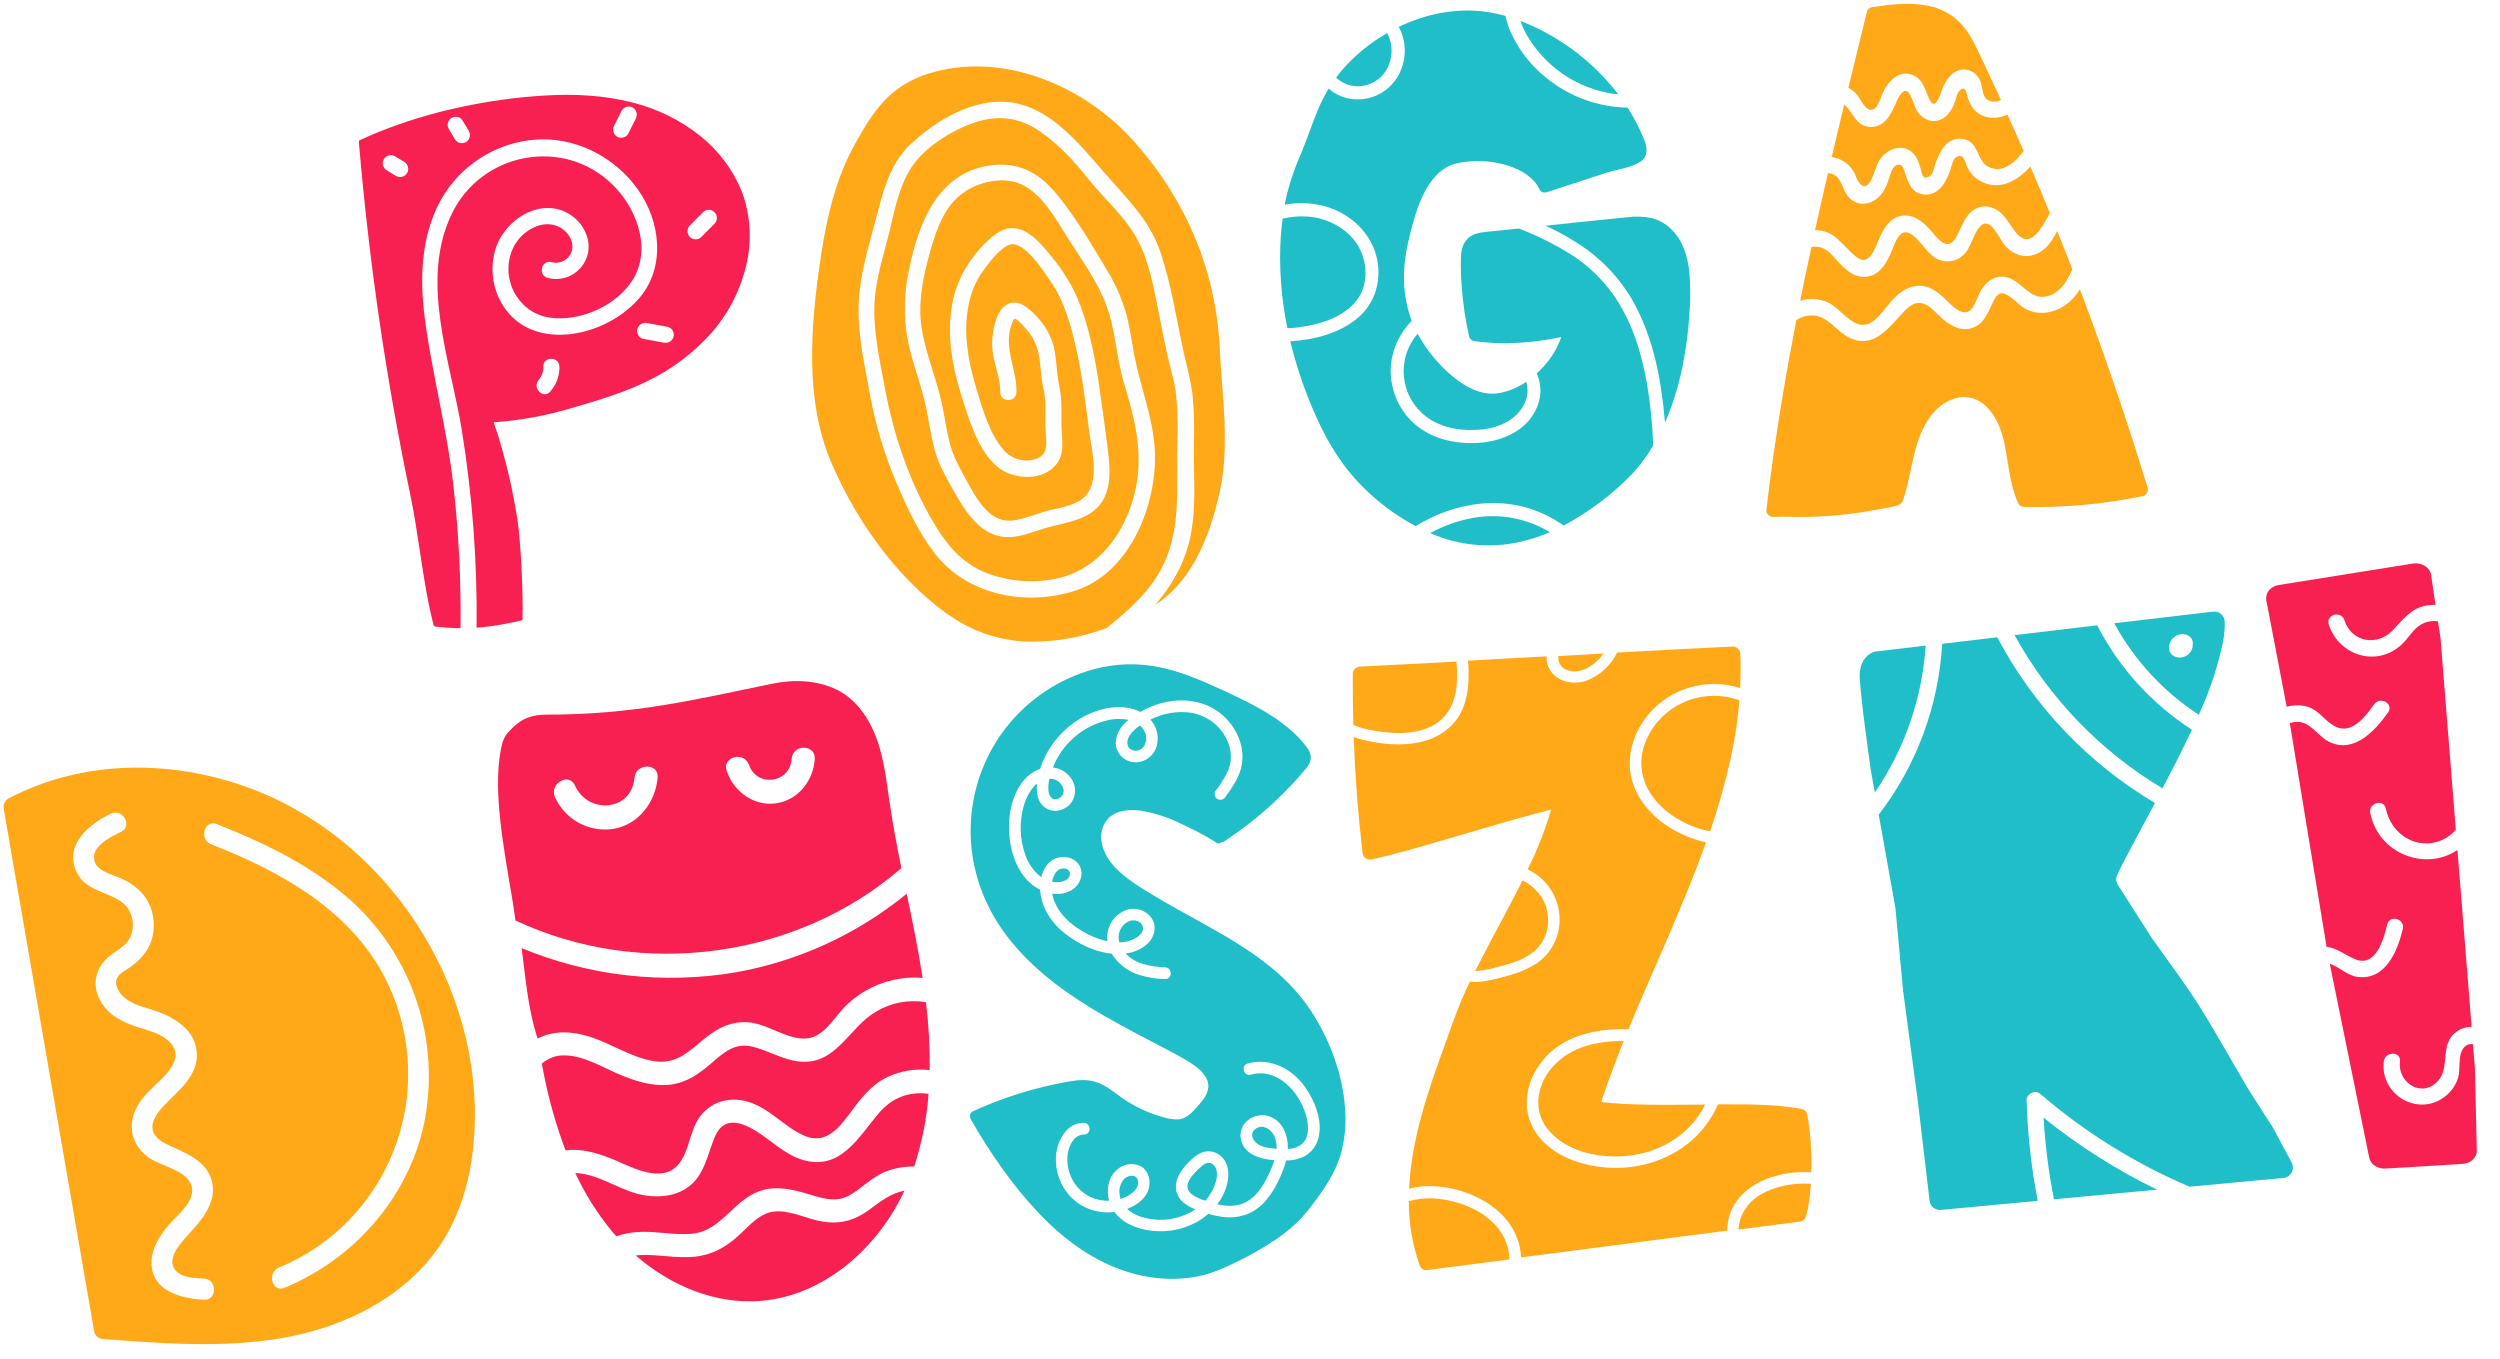 <svg width="92" height="50" viewBox="0 0 92 50" fill="none" xmlns="http://www.w3.org/2000/svg">
<g clip-path="url(#clip0_1492_356)">
<path d="M41.852 43.67C41.916 43.527 41.891 43.311 41.715 43.272C41.633 43.261 41.55 43.274 41.476 43.311C41.402 43.347 41.34 43.405 41.299 43.476C41.209 43.626 41.174 43.802 41.202 43.975C41.209 44.025 41.221 44.075 41.238 44.123C41.287 44.108 41.334 44.09 41.381 44.069C41.563 43.989 41.768 43.859 41.852 43.67Z" fill="#20BEC8"/>
<path d="M42.053 34.094C41.994 33.893 41.747 33.829 41.569 33.892C41.469 33.932 41.38 33.997 41.312 34.081C41.243 34.164 41.196 34.264 41.175 34.37C41.157 34.474 41.163 34.58 41.193 34.68C41.379 34.679 41.563 34.636 41.731 34.555C41.894 34.478 42.117 34.304 42.053 34.094Z" fill="#20BEC8"/>
<path d="M39.373 32.145C39.373 31.98 39.166 31.931 39.033 31.974C38.85 32.033 38.75 32.258 38.716 32.447C38.77 32.458 38.825 32.465 38.881 32.466C39.07 32.472 39.378 32.394 39.373 32.145Z" fill="#20BEC8"/>
<path d="M41.604 27.57C41.677 27.617 41.765 27.636 41.851 27.623C41.937 27.61 42.016 27.565 42.072 27.498C42.134 27.416 42.171 27.318 42.18 27.215C42.188 27.112 42.168 27.009 42.12 26.917C42.078 26.835 42.022 26.761 41.954 26.7C41.811 26.788 41.687 26.902 41.587 27.037C41.473 27.202 41.43 27.459 41.604 27.57Z" fill="#20BEC8"/>
<path d="M49.495 40.749C49.399 39.502 48.938 38.272 48.262 37.229C46.926 35.169 44.583 34.226 42.561 33.017C42.03 32.701 41.474 32.373 41.041 31.926C40.654 31.525 40.36 30.893 40.626 30.345C40.869 29.84 41.471 29.765 41.969 29.831C42.447 29.909 42.912 30.053 43.351 30.26L44.072 30.609C44.307 30.733 44.535 30.865 44.759 31.007C44.789 31.028 44.826 31.039 44.864 31.036C44.901 31.034 44.936 31.018 44.963 30.992C44.996 30.989 45.028 30.978 45.056 30.959C45.692 30.542 46.293 30.072 46.852 29.555C47.131 29.297 47.399 29.028 47.656 28.747C47.786 28.605 47.911 28.459 48.038 28.31C48.15 28.174 48.255 28.017 48.236 27.832C48.216 27.647 48.086 27.484 47.966 27.343C47.854 27.209 47.735 27.083 47.608 26.963C47.349 26.725 47.069 26.511 46.77 26.325C46.164 25.937 45.506 25.635 44.854 25.333C44.147 25.008 43.419 24.706 42.656 24.551C41.864 24.39 41.046 24.414 40.266 24.622C38.979 24.972 37.838 25.731 37.015 26.786C36.138 27.916 35.681 29.319 35.722 30.752C35.76 32.208 36.323 33.579 37.249 34.693C38.196 35.836 39.416 36.686 40.692 37.415C41.391 37.814 42.106 38.186 42.819 38.56C43.153 38.738 43.495 38.908 43.814 39.114C44.055 39.27 44.324 39.478 44.429 39.758C44.549 40.08 44.372 40.363 44.167 40.601C43.962 40.838 43.712 41.164 43.373 41.193C43.175 41.199 42.979 41.17 42.791 41.108C42.618 41.061 42.447 41.004 42.28 40.936C41.936 40.8 41.609 40.624 41.304 40.411C41.019 40.21 40.745 39.976 40.418 39.848C40.038 39.7 39.662 39.739 39.271 39.811C38.473 39.955 37.689 40.164 36.925 40.438C36.552 40.572 36.185 40.722 35.824 40.888C35.796 40.897 35.771 40.913 35.75 40.935C35.729 40.956 35.713 40.981 35.703 41.01C35.693 41.038 35.689 41.068 35.693 41.098C35.696 41.127 35.706 41.156 35.721 41.181C36.433 42.425 37.26 43.627 38.247 44.664C39.16 45.623 40.255 46.427 41.527 46.816C42.164 47.014 42.831 47.093 43.496 47.05C43.82 47.026 44.139 46.969 44.451 46.879C44.757 46.782 45.054 46.661 45.341 46.516C45.911 46.254 46.46 45.946 46.98 45.594C47.247 45.411 47.499 45.207 47.733 44.984C47.956 44.762 48.16 44.523 48.344 44.269C48.75 43.73 49.131 43.159 49.331 42.508C49.494 41.937 49.55 41.34 49.495 40.749V40.749ZM42.876 36.027C42.509 36.023 42.145 35.957 41.798 35.834C41.43 35.69 41.119 35.431 40.909 35.094C40.283 35.036 39.671 34.727 39.186 34.351C38.701 33.975 38.31 33.378 38.276 32.744C37.65 32.432 37.305 31.75 37.186 31.071C37.06 30.335 37.14 29.454 37.586 28.831C37.754 28.585 37.994 28.398 38.273 28.296C38.298 28.218 38.324 28.146 38.35 28.081C38.591 27.486 38.995 26.973 39.514 26.599C40.046 26.214 40.752 25.959 41.413 26.035C41.603 26.056 41.789 26.111 41.961 26.197C42.093 26.124 42.228 26.059 42.366 26.002C43.018 25.734 43.777 25.683 44.434 25.965C44.727 26.093 44.989 26.284 45.2 26.526C45.411 26.767 45.567 27.053 45.656 27.362C45.745 27.676 45.745 28.009 45.656 28.324C45.545 28.697 45.321 29.017 45.094 29.328C45.065 29.377 45.018 29.411 44.964 29.425C44.91 29.439 44.852 29.432 44.803 29.405C44.755 29.376 44.72 29.329 44.705 29.274C44.691 29.219 44.699 29.161 44.727 29.112C44.909 28.882 45.065 28.632 45.19 28.367C45.383 27.911 45.297 27.417 45.034 27.009C44.896 26.8 44.717 26.623 44.507 26.488C44.297 26.354 44.062 26.265 43.816 26.227C43.308 26.158 42.791 26.248 42.335 26.484L42.351 26.501C42.465 26.63 42.544 26.787 42.581 26.955C42.619 27.124 42.612 27.3 42.564 27.465C42.518 27.625 42.424 27.767 42.296 27.871C42.168 27.976 42.011 28.039 41.846 28.051C41.691 28.064 41.536 28.026 41.404 27.944C41.271 27.863 41.167 27.74 41.108 27.596C40.968 27.226 41.159 26.829 41.43 26.578C41.463 26.547 41.498 26.517 41.533 26.492C41.262 26.44 40.984 26.448 40.717 26.515C40.275 26.625 39.866 26.84 39.524 27.14C39.181 27.441 38.914 27.82 38.746 28.245C38.875 28.258 38.999 28.298 39.112 28.362C39.224 28.427 39.322 28.514 39.4 28.618C39.502 28.749 39.559 28.91 39.563 29.077C39.566 29.243 39.517 29.406 39.421 29.542C39.238 29.779 38.899 29.914 38.611 29.799C38.209 29.644 38.123 29.24 38.162 28.833C37.922 29.031 37.761 29.362 37.679 29.64C37.504 30.239 37.523 30.877 37.733 31.464C37.843 31.788 38.047 32.071 38.318 32.277C38.386 31.997 38.554 31.724 38.819 31.601C39.105 31.471 39.479 31.528 39.678 31.784C39.917 32.092 39.779 32.516 39.485 32.727C39.259 32.874 38.985 32.931 38.72 32.883C38.745 33.019 38.787 33.15 38.847 33.274C39.097 33.795 39.572 34.151 40.078 34.401C40.292 34.507 40.518 34.587 40.752 34.638C40.732 34.491 40.744 34.342 40.785 34.2C40.833 34.037 40.917 33.888 41.033 33.764C41.148 33.64 41.29 33.545 41.448 33.486C41.612 33.429 41.789 33.426 41.955 33.478C42.12 33.529 42.265 33.633 42.368 33.773C42.583 34.072 42.496 34.459 42.251 34.708C42.024 34.922 41.734 35.054 41.425 35.085C41.783 35.487 42.367 35.574 42.879 35.599C43.149 35.612 43.149 36.04 42.876 36.027V36.027ZM48.52 41.874C48.487 42.012 48.427 42.141 48.344 42.254C48.26 42.368 48.155 42.464 48.035 42.536C47.818 42.65 47.577 42.709 47.332 42.707C47.259 42.966 47.162 43.218 47.043 43.459C46.924 43.714 46.774 43.952 46.595 44.167C46.411 44.388 46.178 44.561 45.914 44.674C45.609 44.792 45.277 44.828 44.954 44.776C44.788 44.752 44.624 44.717 44.464 44.67C44.389 44.736 44.312 44.797 44.231 44.855C43.69 45.214 43.04 45.369 42.397 45.292C41.877 45.236 41.33 45.035 41.011 44.601L40.926 44.61C40.639 44.635 40.351 44.594 40.083 44.491C39.814 44.389 39.572 44.226 39.374 44.016C39.188 43.812 39.047 43.57 38.959 43.308C38.871 43.045 38.838 42.767 38.864 42.491C38.922 41.948 39.268 41.304 39.89 41.322C40.163 41.33 40.164 41.759 39.89 41.75C39.806 41.752 39.724 41.775 39.652 41.817C39.579 41.859 39.518 41.919 39.474 41.991C39.239 42.323 39.236 42.776 39.356 43.153C39.418 43.352 39.52 43.536 39.657 43.692C39.794 43.848 39.962 43.973 40.151 44.059C40.359 44.151 40.585 44.195 40.813 44.188C40.706 43.794 40.783 43.331 41.089 43.06C41.2 42.954 41.338 42.883 41.488 42.853C41.638 42.824 41.792 42.839 41.934 42.895C42.228 43.027 42.343 43.359 42.291 43.666C42.221 44.074 41.865 44.342 41.479 44.487C41.607 44.604 41.757 44.695 41.92 44.753C42.261 44.874 42.625 44.915 42.983 44.872C43.342 44.829 43.686 44.704 43.989 44.506C43.746 44.404 43.5 44.268 43.365 44.03C43.206 43.749 43.265 43.421 43.432 43.158C43.597 42.896 43.813 42.671 44.068 42.495C44.193 42.407 44.343 42.362 44.496 42.368C44.649 42.374 44.795 42.431 44.913 42.529C45.176 42.746 45.236 43.098 45.188 43.42C45.133 43.748 44.998 44.056 44.795 44.317C45.154 44.398 45.531 44.412 45.862 44.232C46.241 44.025 46.484 43.642 46.666 43.261C46.758 43.079 46.835 42.891 46.898 42.697C46.38 42.655 45.792 42.495 45.668 41.933C45.536 41.359 46.141 40.913 46.67 41.07C47.199 41.227 47.406 41.771 47.394 42.28C47.592 42.279 47.783 42.207 47.933 42.078C48.214 41.802 48.153 41.331 48.047 40.991C47.783 40.145 46.992 39.283 46.028 39.549C45.763 39.621 45.651 39.206 45.915 39.136C46.206 39.057 46.511 39.055 46.803 39.13C47.403 39.279 47.884 39.717 48.185 40.249C48.461 40.725 48.657 41.325 48.52 41.874Z" fill="#20BEC8"/>
<path d="M38.683 29.351C38.705 29.374 38.731 29.391 38.761 29.401C38.791 29.412 38.822 29.415 38.853 29.41C38.935 29.404 39.011 29.365 39.065 29.302C39.119 29.24 39.146 29.158 39.141 29.076C39.124 28.972 39.075 28.876 39.001 28.802C38.926 28.728 38.83 28.68 38.727 28.665C38.691 28.66 38.654 28.657 38.618 28.657C38.583 28.799 38.572 28.946 38.583 29.091C38.587 29.187 38.622 29.278 38.683 29.351V29.351Z" fill="#20BEC8"/>
<path d="M44.627 42.841C44.469 42.722 44.293 42.846 44.171 42.958C44.005 43.111 43.812 43.296 43.729 43.511C43.576 43.906 44.049 44.085 44.356 44.188C44.395 44.144 44.432 44.098 44.467 44.05C44.6 43.868 44.699 43.661 44.755 43.442C44.804 43.241 44.811 42.979 44.627 42.841Z" fill="#20BEC8"/>
<path d="M46.168 41.571C46.056 41.673 46.05 41.828 46.146 41.964C46.275 42.152 46.51 42.216 46.723 42.248C46.808 42.26 46.893 42.268 46.978 42.275C46.987 42.135 46.967 41.994 46.918 41.862C46.799 41.541 46.437 41.328 46.168 41.571Z" fill="#20BEC8"/>
<path d="M61.623 26.023C60.836 26.515 60.255 27.479 60.432 28.431C60.592 29.32 61.318 29.967 62.103 30.327C62.367 30.449 62.645 30.538 62.93 30.595C63.244 29.689 63.503 28.765 63.706 27.828C63.851 27.15 63.953 26.463 64.011 25.772C63.62 25.63 63.202 25.578 62.788 25.622C62.375 25.665 61.976 25.802 61.623 26.023Z" fill="#FFA818"/>
<path d="M57.539 24.585C57.808 24.775 58.163 24.725 58.434 24.571C58.592 24.479 58.735 24.363 58.859 24.228C58.914 24.172 58.964 24.113 59.01 24.05L58.499 24.078L57.347 24.142C57.344 24.173 57.344 24.205 57.347 24.237C57.35 24.306 57.369 24.373 57.403 24.433C57.436 24.494 57.483 24.546 57.539 24.585V24.585Z" fill="#FFA818"/>
<path d="M57.131 39.268C56.837 39.596 56.655 40.01 56.611 40.45C56.596 40.666 56.626 40.883 56.697 41.087C56.768 41.291 56.88 41.479 57.026 41.638C57.654 42.337 58.675 42.58 59.578 42.556C60.562 42.529 61.535 42.149 62.216 41.419C62.429 41.189 62.61 40.929 62.752 40.648C61.87 40.655 60.988 40.669 60.107 40.639C59.84 40.63 59.574 40.616 59.307 40.593C59.16 40.582 59.041 40.57 58.922 40.553C59.177 39.794 59.456 39.047 59.754 38.306C58.793 38.306 57.787 38.513 57.131 39.268Z" fill="#FFA818"/>
<path d="M50.426 26.863C51.44 27.066 52.833 27.099 53.386 26.027C53.623 25.57 53.637 25.027 53.609 24.524C53.609 24.465 53.603 24.405 53.598 24.346L52.944 24.382C51.98 24.434 51.016 24.483 50.051 24.529C50.004 24.531 49.957 24.546 49.917 24.571C49.875 24.592 49.84 24.625 49.817 24.666C49.793 24.706 49.781 24.753 49.782 24.8C49.778 25.428 49.785 26.054 49.804 26.678C50.004 26.761 50.213 26.823 50.426 26.863V26.863Z" fill="#FFA818"/>
<path d="M54.287 35.736C54.517 35.724 54.746 35.685 54.967 35.62C55.471 35.497 56.018 35.362 56.431 35.03C56.617 34.876 56.763 34.678 56.856 34.454C56.949 34.23 56.987 33.987 56.965 33.745C56.923 33.129 56.54 32.653 56.029 32.399C55.531 33.397 54.986 34.369 54.477 35.363C54.413 35.488 54.349 35.612 54.287 35.736Z" fill="#FFA818"/>
<path d="M65.325 43.725C64.9 43.859 64.483 44.097 64.233 44.477C64.079 44.705 63.991 44.972 63.978 45.248L66.207 44.958C66.265 44.955 66.32 44.935 66.366 44.9C66.412 44.864 66.445 44.816 66.463 44.76C66.527 44.516 66.573 44.268 66.601 44.017L66.639 43.566C66.195 43.533 65.749 43.587 65.325 43.725Z" fill="#FFA818"/>
<path d="M63.941 44.155C64.292 43.691 64.825 43.409 65.378 43.264C65.795 43.152 66.228 43.11 66.659 43.141C66.659 43.056 66.659 42.97 66.659 42.884C66.668 42.252 66.616 41.621 66.502 41C66.49 40.954 66.467 40.913 66.433 40.88C66.4 40.846 66.359 40.823 66.314 40.811C65.36 40.634 64.371 40.64 63.404 40.64H63.223C62.997 41.157 62.659 41.617 62.235 41.986C61.376 42.727 60.214 43.055 59.095 42.965C58.09 42.883 56.968 42.474 56.44 41.55C55.899 40.608 56.27 39.44 57.036 38.743C57.815 38.032 58.9 37.847 59.929 37.873C60.407 36.713 60.92 35.567 61.414 34.416C61.896 33.29 62.37 32.154 62.783 30.997C62.369 30.907 61.971 30.755 61.602 30.547C60.713 30.049 59.98 29.176 59.974 28.107C59.968 26.974 60.727 25.939 61.728 25.471C62.452 25.134 63.275 25.08 64.036 25.321C64.057 24.902 64.061 24.483 64.041 24.063C64.04 23.991 64.011 23.923 63.961 23.873C63.911 23.822 63.843 23.793 63.772 23.792C62.354 23.861 60.934 23.935 59.51 24.014C59.408 24.234 59.263 24.431 59.085 24.595C58.901 24.777 58.684 24.923 58.446 25.023C57.984 25.213 57.392 25.135 57.079 24.715C56.961 24.553 56.903 24.354 56.914 24.153L54.022 24.312C54.027 24.373 54.032 24.435 54.035 24.495C54.069 25.103 54.028 25.748 53.725 26.288C53.414 26.843 52.844 27.19 52.236 27.316C51.555 27.461 50.818 27.386 50.149 27.224C50.036 27.197 49.925 27.164 49.815 27.125C49.867 28.543 49.975 29.957 50.14 31.367C50.142 31.408 50.152 31.448 50.171 31.485C50.19 31.521 50.217 31.553 50.249 31.577C50.282 31.602 50.32 31.619 50.36 31.627C50.4 31.635 50.441 31.634 50.48 31.624C51.378 31.427 52.262 31.166 53.144 30.908C54.138 30.619 55.129 30.32 56.127 30.045C56.443 29.957 56.76 29.874 57.078 29.795C56.86 30.552 56.572 31.287 56.218 31.991C56.397 32.078 56.564 32.188 56.714 32.32C56.946 32.527 57.127 32.785 57.244 33.075C57.361 33.364 57.41 33.676 57.388 33.987C57.367 34.305 57.267 34.611 57.099 34.88C56.931 35.15 56.699 35.373 56.424 35.529C56.146 35.686 55.85 35.808 55.542 35.891C55.202 35.997 54.854 36.075 54.501 36.125C54.365 36.142 54.227 36.142 54.09 36.125C53.988 36.342 53.889 36.559 53.794 36.779C53.565 37.322 53.374 37.881 53.174 38.434C52.723 39.676 52.282 40.932 52.035 42.235C51.939 42.734 51.879 43.239 51.854 43.746C52.035 43.698 52.22 43.667 52.407 43.654C53.12 43.621 53.828 43.78 54.461 44.113C55.048 44.414 55.55 44.884 55.805 45.501C55.907 45.746 55.964 46.007 55.975 46.272L57.841 46.03L63.182 45.336L63.565 45.286C63.561 44.878 63.694 44.48 63.941 44.155V44.155Z" fill="#FFA818"/>
<path d="M55.259 45.383C54.974 44.923 54.505 44.598 54.014 44.393C53.364 44.12 52.539 43.994 51.845 44.206C51.841 45.002 51.974 45.793 52.236 46.544C52.273 46.645 52.375 46.758 52.491 46.742L55.546 46.346C55.539 46.005 55.44 45.672 55.259 45.383V45.383Z" fill="#FFA818"/>
<path d="M91.076 39.307L91.006 38.428C90.939 38.415 90.869 38.423 90.806 38.449C90.743 38.476 90.69 38.52 90.652 38.577C90.439 38.853 90.559 39.355 90.452 39.683C90.365 39.941 90.207 40.168 89.995 40.337C89.017 41.126 87.581 40.31 87.723 39.062C87.766 38.683 88.362 38.68 88.319 39.062C88.226 39.873 89.16 40.433 89.735 39.759C90.174 39.245 89.769 38.404 90.401 37.965C90.563 37.849 90.756 37.786 90.955 37.787L90.626 33.67L90.434 31.281C89.243 32.079 87.527 31.415 87.225 29.922C87.15 29.544 87.724 29.384 87.8 29.763C87.991 30.712 88.962 31.319 89.875 30.908C90.067 30.823 90.237 30.695 90.374 30.535L90.309 29.722L89.812 23.499L89.718 22.866C89.589 22.846 89.458 22.853 89.332 22.885C89.205 22.918 89.087 22.976 88.983 23.056C88.753 23.241 88.603 23.509 88.388 23.711C87.481 24.568 86.073 24.139 85.699 22.981C85.58 22.613 86.155 22.456 86.273 22.822C86.537 23.642 87.481 23.791 88.054 23.196C88.445 22.788 88.73 22.364 89.33 22.278C89.429 22.264 89.528 22.257 89.627 22.258L89.467 21.18C89.444 20.892 89.127 20.686 88.796 20.739L83.854 21.529C83.553 21.577 83.351 21.82 83.403 22.104L84.15 26.008C84.365 25.947 84.591 25.938 84.811 25.981C85.338 26.081 85.525 26.546 85.975 26.752C86.57 27.023 87.072 26.335 87.37 25.917C87.591 25.605 88.108 25.905 87.88 26.219C87.404 26.89 86.619 27.754 85.705 27.294C85.233 27.056 85.005 26.477 84.4 26.576C84.353 26.585 84.306 26.596 84.261 26.61L84.287 26.745L85.617 34.841C85.998 34.887 86.268 35.126 86.648 35.291C87.423 35.63 87.719 34.574 87.85 34.025C87.94 33.649 88.513 33.809 88.424 34.185C88.231 34.995 87.79 36.078 86.767 35.951C86.378 35.902 86.086 35.578 85.735 35.466L87.186 42.596C87.232 42.844 87.493 43.02 87.782 43.003L90.619 42.832C90.932 42.813 91.167 42.584 91.146 42.318L91.076 39.307Z" fill="#F72050"/>
<path d="M9.42 29.091C6.509 27.945 3.145 27.904 0.339 29.37C0.262 29.406 0.2 29.468 0.164 29.546C0.129 29.624 0.122 29.712 0.146 29.794C0.146 29.81 0.148 29.825 0.15 29.841C1.256 36.217 2.36 42.595 3.462 48.975C3.472 49.062 3.516 49.142 3.583 49.198C3.65 49.254 3.736 49.281 3.823 49.275C3.836 49.275 3.848 49.281 3.862 49.281C6.818 49.504 9.947 49.744 12.744 48.552C13.98 48.026 15.114 47.243 15.943 46.173C16.808 45.054 17.25 43.697 17.405 42.3C18.02 36.739 14.552 31.114 9.42 29.091ZM7.509 47.83C6.668 47.787 5.579 47.52 5.574 46.46C5.574 45.94 5.877 45.472 6.201 45.089C6.524 44.706 7.237 44.178 7.039 43.609C6.849 43.064 5.913 42.906 5.485 42.608C4.813 42.139 4.656 41.341 5.094 40.637C5.36 40.209 5.759 39.917 6.093 39.551C6.406 39.209 6.64 38.767 6.269 38.372C5.929 38.006 5.396 37.917 4.946 37.755C4.535 37.608 4.145 37.42 3.862 37.076C3.275 36.361 3.466 35.534 4.207 35.049C4.563 34.817 4.84 34.61 4.883 34.154C4.915 33.822 4.803 33.458 4.543 33.244C3.974 32.781 3.113 32.808 2.793 32.037C2.385 31.056 3.295 30.324 4.069 29.946C4.511 29.73 4.899 30.395 4.455 30.612C4.08 30.795 3.264 31.182 3.497 31.742C3.634 32.074 4.165 32.196 4.457 32.324C5.178 32.64 5.662 33.232 5.658 34.053C5.658 34.77 5.278 35.28 4.699 35.652C4.484 35.79 4.244 35.914 4.273 36.211C4.304 36.383 4.391 36.541 4.519 36.658C4.839 36.979 5.34 37.064 5.75 37.209C6.431 37.447 7.171 37.904 7.239 38.703C7.313 39.572 6.593 40.104 6.058 40.66C5.778 40.952 5.417 41.418 5.731 41.81C5.908 42.031 6.227 42.153 6.475 42.265C6.985 42.501 7.537 42.761 7.751 43.324C8.065 44.149 7.458 44.865 6.935 45.428C6.652 45.733 6.079 46.35 6.48 46.773C6.725 47.03 7.186 47.035 7.513 47.052C7.998 47.083 7.998 47.854 7.509 47.83ZM15.658 41.083C15.154 43.923 13.105 46.308 10.467 47.39C10.011 47.578 9.813 46.831 10.264 46.646C11.228 46.25 12.101 45.66 12.83 44.913C13.559 44.165 14.129 43.276 14.505 42.299C14.881 41.322 15.055 40.278 15.016 39.231C14.977 38.184 14.727 37.156 14.28 36.21C13.024 33.554 10.385 32.094 7.772 31.07C7.317 30.891 7.517 30.146 7.975 30.326C9.618 30.972 11.224 31.74 12.598 32.87C13.787 33.842 14.697 35.115 15.234 36.559C15.771 38.002 15.917 39.564 15.655 41.083H15.658Z" fill="#FFA818"/>
<path d="M44.969 14.082C44.938 13.664 44.904 13.23 44.884 12.805C44.748 9.928 43.617 7.256 41.614 5.079C40.64 4.024 39.415 3.236 38.054 2.79C36.628 2.331 35.205 2.329 33.942 2.786C32.764 3.235 32.178 3.993 31.449 5.324C30.853 6.412 30.468 7.686 30.206 9.452C29.825 12.014 29.611 14.701 30.582 16.999C31.631 19.47 33.349 21.64 35.177 22.805C36.045 23.347 37.049 23.628 38.07 23.613C38.979 23.602 39.879 23.431 40.73 23.107C41.307 22.641 41.879 22.147 42.336 21.557C43.299 20.313 43.343 18.89 43.319 17.378C43.305 16.436 43.389 15.488 43.281 14.551C43.221 14.019 43.057 13.504 42.941 12.981C42.841 12.518 42.754 12.052 42.659 11.587C42.462 10.61 42.285 9.509 41.763 8.647C41.301 7.883 40.616 7.289 40.062 6.598C39.536 5.943 38.969 5.317 38.275 4.838C37.509 4.31 36.72 4.215 35.835 4.52C35.009 4.805 34.043 5.409 33.549 6.148C33.102 6.82 32.937 7.663 32.751 8.436C32.535 9.337 32.229 10.218 32.183 11.151C32.13 12.208 32.371 13.234 32.561 14.266C32.901 16.099 33.52 17.907 34.513 19.491C34.964 20.213 35.533 20.79 36.337 21.099C37.146 21.4 38.022 21.467 38.867 21.294C40.713 20.925 41.794 19.017 41.893 17.22C41.952 16.137 41.676 15.133 41.367 14.11C41.081 13.162 41.056 12.149 40.708 11.218C40.367 10.307 39.762 9.505 39.251 8.686C38.836 8.024 38.334 7.131 37.597 6.787C36.84 6.435 35.788 6.737 35.209 7.292C34.644 7.833 34.389 8.668 34.188 9.406C33.977 10.191 33.801 11.041 33.89 11.858C34.001 12.877 34.438 13.828 34.655 14.825C34.762 15.316 34.826 15.816 34.95 16.302C35.071 16.773 35.29 17.179 35.522 17.6C35.892 18.259 36.365 19.255 37.26 19.154C37.745 19.099 38.203 18.869 38.68 18.765C39.02 18.69 39.379 18.62 39.689 18.45C40.556 17.97 40.188 16.688 40.086 15.89C39.951 14.862 39.83 13.825 39.6 12.806C39.405 11.95 39.162 11.057 38.65 10.334C38.385 9.96 37.649 8.772 37.101 9.023C36.734 9.194 36.335 9.742 36.109 10.065C35.879 10.417 35.721 10.813 35.645 11.228C35.44 12.209 35.619 13.25 35.9 14.197C36.134 14.978 36.423 16.044 37.006 16.637C37.151 16.775 37.33 16.872 37.525 16.917C37.719 16.962 37.922 16.954 38.112 16.894C38.623 16.723 38.5 16.24 38.474 15.811C38.443 15.31 38.521 14.842 38.408 14.347C38.306 13.895 38.305 13.429 38.212 12.977C38.132 12.617 37.95 12.289 37.69 12.029C37.639 11.975 37.419 11.706 37.318 11.731C37.266 11.826 37.224 11.927 37.194 12.031C36.95 12.87 37.424 13.595 37.405 14.43C37.397 14.816 36.801 14.816 36.81 14.43C36.822 13.869 36.548 13.363 36.517 12.807C36.493 12.432 36.548 12.055 36.678 11.702C36.783 11.433 36.965 11.161 37.278 11.136C37.606 11.109 37.903 11.385 38.111 11.608C38.382 11.879 38.591 12.206 38.724 12.566C38.894 13.087 38.863 13.659 38.979 14.193C39.113 14.782 39.033 15.343 39.076 15.939C39.105 16.331 39.137 16.749 38.881 17.078C38.388 17.708 37.325 17.664 36.737 17.203C35.984 16.612 35.642 15.385 35.364 14.506C35.031 13.451 34.843 12.304 35.037 11.204C35.212 10.209 35.777 9.33 36.548 8.686C37.279 8.075 37.894 8.515 38.427 9.12C39.023 9.796 39.48 10.472 39.789 11.325C40.198 12.469 40.384 13.676 40.545 14.877C40.63 15.529 40.734 16.183 40.8 16.838C40.847 17.322 40.859 17.854 40.645 18.303C40.248 19.138 39.251 19.209 38.472 19.433C37.952 19.583 37.444 19.825 36.889 19.752C36.48 19.698 36.133 19.467 35.854 19.168C35.522 18.812 35.274 18.381 35.037 17.957C34.791 17.519 34.552 17.092 34.412 16.605C34.232 15.979 34.17 15.326 34.011 14.694C33.877 14.16 33.694 13.639 33.546 13.109C33.266 12.13 33.223 11.099 33.419 10.1C33.76 8.27 34.507 6.229 36.634 6.067C37.614 5.991 38.311 6.437 38.917 7.18C39.573 7.985 40.123 8.916 40.656 9.806C40.986 10.326 41.245 10.889 41.426 11.479C41.573 12.007 41.644 12.552 41.746 13.089C41.973 14.278 42.443 15.38 42.499 16.606C42.584 18.582 41.58 21.094 39.557 21.741C37.758 22.316 35.599 21.912 34.404 20.37C33.78 19.566 33.349 18.622 32.957 17.687C32.51 16.616 32.182 15.498 31.982 14.353C31.762 13.144 31.493 11.955 31.632 10.717C31.748 9.689 32.077 8.675 32.335 7.677C32.56 6.805 32.846 5.916 33.526 5.292C34.309 4.571 35.281 3.949 36.344 3.78C38.433 3.45 39.717 5.34 40.948 6.702C41.669 7.5 42.358 8.25 42.707 9.289C43.11 10.488 43.29 11.748 43.563 12.981C43.685 13.528 43.839 14.061 43.896 14.621C43.942 15.191 43.955 15.763 43.935 16.335C43.919 17.347 44.012 18.373 43.872 19.379C43.712 20.525 43.206 21.452 42.51 22.259C43.669 21.52 44.479 20.078 44.914 17.961C45.169 16.685 45.068 15.362 44.969 14.082Z" fill="#FFA818"/>
<path d="M80.917 26.304C80.948 26.234 80.979 26.165 81.009 26.096C81.365 25.291 81.635 24.45 81.813 23.587C81.858 23.355 81.877 23.119 81.869 22.883C81.869 22.829 81.857 22.776 81.834 22.727C81.812 22.678 81.78 22.635 81.74 22.599C81.7 22.564 81.653 22.538 81.602 22.522C81.551 22.506 81.497 22.501 81.444 22.507L77.803 22.936C78.547 24.301 79.618 25.459 80.917 26.304V26.304ZM80.067 23.406C80.139 23.36 80.224 23.336 80.309 23.336C80.395 23.336 80.479 23.36 80.552 23.406C80.606 23.44 80.648 23.491 80.673 23.55C80.697 23.61 80.702 23.676 80.688 23.738C80.691 23.77 80.689 23.802 80.683 23.832C80.661 23.919 80.616 23.997 80.553 24.059C80.49 24.121 80.411 24.164 80.325 24.185C80.228 24.209 80.126 24.201 80.034 24.161C79.97 24.135 79.915 24.089 79.876 24.03C79.838 23.972 79.817 23.903 79.818 23.832C79.819 23.745 79.843 23.66 79.887 23.585C79.931 23.511 79.994 23.449 80.069 23.406H80.067Z" fill="#20BEC8"/>
<path d="M77.176 23.012L74.136 23.372C75.421 25.705 77.301 27.652 79.582 29.012C79.95 28.308 80.328 27.564 80.663 26.854C79.187 25.903 77.984 24.578 77.176 23.012Z" fill="#20BEC8"/>
<path d="M68.993 29.164C70.09 27.566 70.737 25.697 70.865 23.758L69.033 23.975C68.823 24 68.437 24.254 68.437 24.86C68.437 25.465 68.839 28.302 68.839 28.302L68.993 29.164Z" fill="#20BEC8"/>
<path d="M75.204 41.13C75.262 42.139 75.39 43.142 75.586 44.133L79.377 43.779C77.892 43.057 76.492 42.168 75.204 41.13V41.13Z" fill="#20BEC8"/>
<path d="M83.668 41.538L83.653 41.512L82.712 40.039L81.447 37.863C81.059 37.196 80.64 36.548 80.191 35.919L79.188 34.522L77.939 32.566C77.905 32.513 77.884 32.452 77.879 32.389C77.874 32.326 77.885 32.262 77.91 32.204C78.094 31.786 78.66 30.76 79.302 29.549C76.846 28.094 74.838 25.984 73.499 23.452L71.471 23.692C71.343 25.977 70.529 28.169 69.137 29.979L69.752 33.419L70.033 36.454L70.571 40.48L71.009 44.187C71.021 44.286 71.07 44.377 71.148 44.441C71.225 44.504 71.323 44.534 71.423 44.525L74.988 44.191C74.756 42.994 74.62 41.78 74.583 40.56C74.509 40.32 74.846 40.054 75.093 40.265C76.736 41.676 78.586 42.825 80.576 43.67L84.034 43.348C84.096 43.342 84.157 43.32 84.209 43.285C84.261 43.25 84.304 43.202 84.334 43.146C84.364 43.09 84.379 43.028 84.379 42.965C84.379 42.901 84.364 42.839 84.334 42.783L83.668 41.538Z" fill="#20BEC8"/>
<path d="M72.788 6.609C72.601 6.48 72.456 6.299 72.371 6.088C72.297 5.929 72.259 5.621 71.978 5.79C71.865 5.858 71.82 6.105 71.783 6.218C71.634 6.66 71.375 7.197 70.821 7.16C70.338 7.13 70.21 6.682 70.085 6.296C70.044 6.168 69.979 6.011 69.8 6.073C69.602 6.144 69.545 6.51 69.478 6.682C69.386 6.924 69.279 7.144 69.072 7.309C68.675 7.623 68.165 7.542 67.917 7.089C67.765 6.813 67.731 6.49 67.378 6.386C67.343 6.376 67.307 6.37 67.271 6.366C67.181 6.754 67.09 7.137 67.003 7.53C66.932 7.845 66.863 8.159 66.793 8.472C67.502 8.456 67.79 9.022 68.291 9.438C68.792 9.854 69.001 9.127 69.164 8.759C69.326 8.39 69.556 8.008 69.99 7.94C70.424 7.871 70.774 8.167 71.049 8.48C71.323 8.794 71.67 9.286 71.984 8.732C72.187 8.38 72.291 7.927 72.665 7.704C73.063 7.47 73.488 7.644 73.763 7.972C74.114 8.39 74.419 9.244 75.017 8.522C75.178 8.308 75.318 8.078 75.434 7.836C75.2 7.265 74.962 6.697 74.72 6.132C74.203 6.688 73.522 7.073 72.788 6.609Z" fill="#FFA818"/>
<path d="M68.19 6.277C68.275 6.396 68.303 6.533 68.372 6.654C68.543 6.952 68.713 6.898 68.861 6.618C69.009 6.339 69.04 6.019 69.255 5.77C69.561 5.422 70.099 5.292 70.433 5.673C70.573 5.831 70.627 6.038 70.688 6.235C70.738 6.406 70.744 6.636 71.01 6.485C71.138 6.412 71.166 6.19 71.211 6.056C71.369 5.593 71.65 5.016 72.243 5.114C72.836 5.213 72.73 5.921 73.179 6.142C73.694 6.399 74.146 5.978 74.471 5.554L74.415 5.425C74.238 5.02 74.058 4.616 73.876 4.213C73.728 4.289 73.564 4.33 73.397 4.334C72.839 4.347 72.502 4.004 72.387 3.486C72.336 3.261 72.256 3.164 72.078 3.381C72.008 3.467 71.993 3.63 71.948 3.735C71.863 3.964 71.738 4.206 71.523 4.344C71.169 4.576 70.751 4.421 70.545 4.073C70.436 3.892 70.4 3.677 70.299 3.493C70.107 3.142 69.901 3.493 69.797 3.729C69.608 4.151 69.388 4.687 68.837 4.671C68.285 4.656 68.205 4.133 67.867 3.844C67.711 4.488 67.557 5.134 67.406 5.781C67.564 5.801 67.717 5.856 67.852 5.942C67.987 6.027 68.103 6.142 68.19 6.277V6.277Z" fill="#FFA818"/>
<path d="M79.035 17.96C78.286 15.495 77.455 13.057 76.541 10.647C76.406 10.869 76.23 11.063 76.02 11.217C75.554 11.55 74.947 11.632 74.452 11.313C74.234 11.172 74.052 10.931 73.813 10.828C73.54 10.711 73.442 10.913 73.336 11.127C73.159 11.492 73.019 11.908 72.604 12.06C72.041 12.267 71.566 11.825 71.198 11.461C70.767 11.032 70.452 11.05 70.055 11.474C69.51 12.057 68.939 12.878 68.035 12.416C67.587 12.188 67.27 11.645 66.736 11.608C66.514 11.597 66.293 11.657 66.106 11.779C65.918 12.742 65.743 13.708 65.582 14.677C65.356 16.038 65.162 17.404 65.002 18.776C64.987 18.909 65.127 19.022 65.246 19.022C65.492 19.022 65.736 19.005 65.981 19.022C67.015 19.038 68.048 18.949 69.064 18.756C69.319 18.709 69.583 18.67 69.83 18.598C69.992 18.552 70.026 18.42 70.072 18.273C70.111 18.153 70.143 18.033 70.174 17.911C70.293 17.445 70.372 16.969 70.499 16.504C70.703 15.757 71.115 14.934 71.904 14.674C72.066 14.618 72.239 14.6 72.409 14.62C72.579 14.64 72.742 14.699 72.886 14.792C73.184 14.981 73.388 15.291 73.535 15.606C73.734 16.034 73.805 16.505 73.876 16.965C73.961 17.503 74.052 18.033 74.275 18.533C74.297 18.57 74.328 18.601 74.365 18.622C74.402 18.644 74.444 18.655 74.487 18.655C75.954 18.686 77.421 18.552 78.86 18.256C78.921 18.239 78.974 18.199 79.007 18.144C79.04 18.088 79.05 18.022 79.035 17.96V17.96Z" fill="#FFA818"/>
<path d="M67.281 11.137C67.706 11.332 68.132 12.023 68.634 11.949C69.022 11.891 69.306 11.419 69.544 11.148C69.794 10.864 70.089 10.586 70.48 10.527C70.991 10.448 71.369 10.784 71.709 11.127C71.941 11.358 72.326 11.7 72.583 11.332C72.708 11.155 72.766 10.933 72.868 10.744C73.057 10.386 73.398 10.111 73.823 10.197C74.346 10.304 74.653 10.973 75.209 10.922C75.752 10.872 76.055 10.39 76.261 9.908C76.213 9.785 76.166 9.661 76.118 9.538C75.983 9.192 75.846 8.847 75.707 8.503C75.559 8.778 75.402 9.048 75.148 9.228C74.67 9.565 74.127 9.448 73.762 9.01C73.578 8.787 73.251 7.971 72.897 8.303C72.605 8.577 72.568 9.069 72.276 9.363C72.142 9.5 71.967 9.588 71.777 9.612C71.588 9.636 71.396 9.596 71.232 9.497C70.86 9.278 70.683 8.835 70.324 8.611C69.899 8.346 69.729 8.974 69.599 9.269C69.442 9.633 69.243 10.027 68.833 10.152C68.346 10.302 67.958 9.981 67.65 9.639C67.437 9.405 67.238 9.131 66.907 9.084C66.825 9.071 66.741 9.074 66.66 9.094C66.517 9.751 66.38 10.409 66.248 11.068C66.589 10.964 66.956 10.988 67.281 11.137V11.137Z" fill="#FFA818"/>
<path d="M68.308 3.451C68.453 3.603 68.553 3.9 68.733 4.006C69.063 4.2 69.195 3.613 69.297 3.395C69.485 2.993 69.874 2.579 70.357 2.748C70.773 2.894 70.837 3.314 71.007 3.663C71.201 4.061 71.357 3.6 71.442 3.371C71.514 3.13 71.646 2.911 71.825 2.735C72.197 2.403 72.716 2.553 72.885 3.015C72.982 3.277 72.925 3.634 73.257 3.724C73.384 3.757 73.518 3.739 73.632 3.676C73.587 3.577 73.547 3.478 73.497 3.38C73.342 3.04 73.184 2.702 73.024 2.364C72.876 2.05 72.733 1.73 72.561 1.427C72.388 1.106 72.149 0.825 71.86 0.602C71.588 0.408 71.278 0.274 70.95 0.212C70.261 0.073 69.557 0.163 68.87 0.268C68.829 0.279 68.792 0.301 68.762 0.331C68.732 0.361 68.711 0.398 68.7 0.44C68.473 1.37 68.246 2.3 68.019 3.23C68.127 3.287 68.224 3.362 68.308 3.451Z" fill="#FFA818"/>
<path d="M27.3 7.053C26.972 6.242 26.44 5.531 25.755 4.991C25.02 4.409 24.169 3.993 23.261 3.77C22.228 3.505 21.15 3.451 20.089 3.513C19.034 3.574 17.986 3.717 16.953 3.941C15.918 4.159 14.903 4.467 13.921 4.862C13.69 4.956 13.461 5.056 13.24 5.16C13.229 5.163 13.22 5.17 13.213 5.179C13.209 5.185 13.206 5.192 13.205 5.199C13.204 5.207 13.204 5.214 13.206 5.221C13.299 6.323 13.409 7.422 13.535 8.52C13.661 9.618 13.803 10.705 13.96 11.783C14.12 12.878 14.297 13.971 14.491 15.062C14.685 16.153 14.896 17.24 15.123 18.323C15.351 19.406 15.6 21.535 15.861 22.611C15.892 22.743 15.925 22.875 15.957 23.007C15.959 23.015 15.963 23.024 15.969 23.03C15.974 23.037 15.981 23.043 15.989 23.046C15.998 23.052 16.007 23.055 16.017 23.056C16.326 23.093 16.636 23.115 16.948 23.119C16.969 21.338 16.879 19.557 16.676 17.788C16.439 15.732 15.895 13.737 15.629 11.689C15.43 10.157 15.504 8.488 16.348 7.149C16.735 6.543 17.264 6.041 17.889 5.689C18.514 5.336 19.215 5.143 19.931 5.128C21.332 5.106 22.676 5.841 23.482 6.983C24.305 8.149 24.503 9.82 23.533 10.962C22.64 12.016 20.918 12.646 19.595 12.142C18.45 11.706 17.889 10.391 18.215 9.224C18.548 8.035 20.044 7.125 21.126 8.003C21.589 8.379 21.825 9.051 21.534 9.606C21.408 9.854 21.202 10.051 20.949 10.164C20.697 10.277 20.413 10.299 20.147 10.225C19.779 10.117 19.936 9.54 20.305 9.647C20.456 9.689 20.617 9.67 20.755 9.593C20.892 9.517 20.994 9.39 21.04 9.239C21.147 8.897 20.912 8.54 20.622 8.376C19.995 8.017 19.209 8.487 18.911 9.068C18.35 10.164 19.021 11.509 20.225 11.688C21.368 11.86 22.816 11.206 23.361 10.16C23.957 9.02 23.378 7.599 22.521 6.773C20.714 5.029 17.719 5.611 16.628 7.864C15.43 10.337 16.585 13.297 16.994 15.824C17.383 18.229 17.566 20.664 17.539 23.1C17.847 23.076 18.153 23.037 18.457 22.982C18.701 22.938 18.944 22.888 19.186 22.834C19.197 22.832 19.208 22.826 19.216 22.818C19.224 22.81 19.229 22.799 19.23 22.788V22.788C19.23 22.786 19.23 22.785 19.23 22.783C19.23 22.783 19.23 22.777 19.23 22.774C19.256 21.91 19.172 19.995 19.043 19.141C18.915 18.294 18.736 17.456 18.506 16.632C18.405 16.265 18.294 15.901 18.166 15.541C19.161 15.471 20.145 15.288 21.1 14.998C22.051 14.719 23.011 14.437 23.898 13.988C24.748 13.568 25.513 12.991 26.151 12.286C26.782 11.579 27.229 10.726 27.452 9.802C27.679 8.892 27.626 7.933 27.3 7.053V7.053ZM14.981 6.368C14.941 6.436 14.875 6.486 14.799 6.506C14.723 6.526 14.642 6.515 14.574 6.475L14.233 6.268C14.2 6.248 14.17 6.222 14.146 6.19C14.123 6.159 14.105 6.123 14.095 6.085C14.085 6.047 14.083 6.007 14.088 5.968C14.094 5.929 14.106 5.892 14.126 5.858C14.146 5.824 14.172 5.794 14.203 5.77C14.234 5.746 14.27 5.729 14.308 5.719C14.345 5.709 14.385 5.706 14.424 5.712C14.463 5.717 14.5 5.73 14.534 5.75L14.878 5.958C14.945 6 14.994 6.066 15.013 6.144C15.032 6.221 15.021 6.303 14.981 6.372V6.368ZM17.146 5.228C17.077 5.267 16.997 5.278 16.921 5.258C16.845 5.238 16.779 5.189 16.739 5.121L16.532 4.774C16.507 4.74 16.49 4.702 16.481 4.661C16.472 4.62 16.471 4.577 16.48 4.536C16.488 4.495 16.505 4.456 16.529 4.422C16.553 4.387 16.585 4.359 16.621 4.337C16.657 4.316 16.697 4.303 16.738 4.298C16.78 4.293 16.822 4.297 16.861 4.31C16.901 4.323 16.938 4.343 16.969 4.371C17 4.399 17.026 4.433 17.043 4.472L17.25 4.814C17.291 4.884 17.302 4.966 17.283 5.044C17.264 5.123 17.214 5.19 17.146 5.231V5.228ZM23.395 4.37L23.116 4.922C23.076 4.99 23.011 5.04 22.934 5.06C22.858 5.08 22.777 5.07 22.709 5.03C22.642 4.989 22.594 4.923 22.574 4.846C22.554 4.77 22.564 4.689 22.602 4.62L22.88 4.067C22.921 3.999 22.986 3.95 23.062 3.93C23.139 3.909 23.22 3.92 23.288 3.959C23.355 4.001 23.403 4.067 23.423 4.143C23.443 4.219 23.433 4.301 23.395 4.37V4.37ZM20.247 14.412C19.992 14.7 19.572 14.275 19.822 13.983C19.939 13.848 20.001 13.672 19.992 13.492C19.982 13.106 20.578 13.107 20.587 13.492C20.595 13.832 20.473 14.161 20.245 14.412H20.247ZM24.787 12.398C24.764 12.473 24.714 12.537 24.646 12.576C24.578 12.615 24.497 12.626 24.421 12.608L23.664 12.469C23.505 12.44 23.416 12.245 23.456 12.1C23.479 12.024 23.529 11.961 23.598 11.922C23.666 11.883 23.746 11.872 23.822 11.891L24.579 12.029C24.655 12.051 24.719 12.102 24.757 12.171C24.796 12.24 24.806 12.322 24.785 12.398H24.787ZM26.294 8.234L25.812 8.719C25.756 8.775 25.681 8.808 25.601 8.808C25.522 8.808 25.445 8.777 25.389 8.721C25.333 8.665 25.301 8.588 25.3 8.508C25.3 8.428 25.331 8.351 25.387 8.295L25.869 7.81C25.896 7.782 25.929 7.759 25.965 7.744C26.002 7.729 26.04 7.721 26.08 7.72C26.119 7.72 26.158 7.728 26.194 7.743C26.231 7.758 26.264 7.78 26.292 7.808C26.32 7.836 26.342 7.869 26.357 7.905C26.372 7.942 26.38 7.981 26.381 8.02C26.381 8.06 26.373 8.099 26.358 8.136C26.343 8.172 26.322 8.206 26.294 8.234V8.234Z" fill="#F72050"/>
<path d="M54.267 19.048C53.693 19.145 53.139 19.338 52.628 19.618L52.683 19.642C53.698 20.076 54.822 20.183 55.9 19.95C56.289 19.863 56.669 19.741 57.036 19.584C56.205 19.081 55.224 18.892 54.267 19.048Z" fill="#20BEC8"/>
<path d="M56.158 1.241C56.493 1.835 56.959 2.343 57.519 2.727C58.08 3.11 58.72 3.359 59.391 3.455C59.445 3.463 59.499 3.466 59.554 3.471C58.974 2.714 58.268 2.063 57.468 1.547C56.992 1.237 56.485 0.977 55.956 0.772C56.009 0.934 56.077 1.091 56.158 1.241V1.241Z" fill="#20BEC8"/>
<path d="M49.869 11.124C50.354 10.564 50.354 9.711 50 9.084C49.627 8.422 48.877 8.029 48.136 7.971C47.822 7.947 47.506 7.972 47.2 8.046C47.173 8.25 47.15 8.456 47.135 8.661C47.06 9.806 47.142 10.957 47.379 12.079C47.517 12.076 47.654 12.065 47.79 12.046C48.533 11.944 49.359 11.713 49.869 11.124Z" fill="#20BEC8"/>
<path d="M49.187 2.874C49.333 3.007 49.51 3.101 49.702 3.146C49.894 3.191 50.095 3.186 50.284 3.131C50.478 3.079 50.657 2.98 50.804 2.842C50.951 2.705 51.062 2.532 51.127 2.341C51.193 2.158 51.22 1.964 51.206 1.77C51.193 1.576 51.14 1.387 51.05 1.216C50.411 1.58 49.839 2.052 49.359 2.612C49.292 2.692 49.229 2.772 49.168 2.854L49.187 2.874Z" fill="#20BEC8"/>
<path d="M60.602 14.078C60.432 13.153 60.177 12.234 59.721 11.407C59.262 10.567 58.598 9.86 57.792 9.351C57.19 8.98 56.556 8.665 55.899 8.409C55.57 8.442 55.242 8.476 54.914 8.511C54.641 8.539 54.33 8.545 54.096 8.711C53.835 8.894 53.769 9.191 53.761 9.493C53.753 9.817 53.761 10.142 53.785 10.465C53.828 11.109 53.921 11.748 54.062 12.377C54.072 12.418 54.093 12.456 54.123 12.486C54.153 12.517 54.191 12.538 54.232 12.549C55.308 12.707 56.393 12.62 57.455 12.407C57.288 12.879 57.013 13.303 56.651 13.646C56.618 13.678 56.584 13.71 56.55 13.741C56.559 13.761 56.57 13.781 56.578 13.802C56.66 14.008 56.697 14.229 56.686 14.451C56.675 14.673 56.617 14.889 56.515 15.087C56.127 15.886 55.249 16.24 54.412 16.297C53.575 16.354 52.67 16.157 52.03 15.577C51.734 15.309 51.505 14.975 51.358 14.602C51.212 14.229 51.153 13.828 51.186 13.428C51.247 12.815 51.518 12.241 51.952 11.806C51.776 11.338 51.68 10.843 51.667 10.343C51.647 9.694 51.769 9.072 51.932 8.448C52.068 7.929 52.228 7.411 52.493 6.945C52.739 6.516 53.078 6.151 53.552 6.025C54.064 5.901 54.598 5.892 55.114 6C55.617 6.099 56.124 6.295 56.465 6.68C56.54 6.766 56.603 6.861 56.653 6.964C56.665 6.99 56.682 7.013 56.703 7.032C56.724 7.051 56.749 7.066 56.776 7.075C56.779 7.075 56.782 7.075 56.784 7.075C56.791 7.078 56.799 7.08 56.806 7.081C56.846 7.089 56.887 7.086 56.925 7.073L58.827 6.451C59.036 6.384 59.24 6.316 59.453 6.266C59.647 6.225 59.839 6.174 60.027 6.112C60.204 6.05 60.407 5.968 60.515 5.803C60.666 5.571 60.568 5.28 60.47 5.049C60.309 4.67 60.117 4.307 59.894 3.961C58.801 3.942 57.747 3.554 56.898 2.861C56.304 2.389 55.838 1.772 55.545 1.068C55.484 0.913 55.437 0.752 55.405 0.588C55.152 0.516 54.895 0.462 54.634 0.428C53.568 0.289 52.462 0.513 51.473 0.988C51.502 1.043 51.53 1.099 51.558 1.159C51.661 1.415 51.706 1.69 51.692 1.966C51.677 2.241 51.602 2.51 51.473 2.753C51.34 3.001 51.149 3.212 50.916 3.368C50.683 3.524 50.415 3.62 50.137 3.648C49.914 3.674 49.688 3.653 49.474 3.586C49.26 3.519 49.062 3.408 48.894 3.259C48.739 3.519 48.603 3.789 48.487 4.069C48.267 4.596 48.096 5.141 47.872 5.667C47.665 6.131 47.497 6.612 47.37 7.104C47.335 7.246 47.305 7.39 47.278 7.532C47.71 7.451 48.154 7.457 48.585 7.548C49.481 7.744 50.275 8.35 50.59 9.231C50.896 10.082 50.691 11.064 50.007 11.665C49.322 12.267 48.364 12.507 47.483 12.559C47.684 13.39 47.953 14.204 48.285 14.992C48.702 15.982 49.212 16.913 49.945 17.703C50.565 18.373 51.292 18.934 52.096 19.362C52.268 19.256 52.444 19.159 52.625 19.071C53.722 18.539 54.978 18.343 56.163 18.677C56.658 18.817 57.125 19.042 57.543 19.341C58.493 18.832 59.358 18.176 60.106 17.396C60.383 17.088 60.628 16.752 60.838 16.394C60.812 15.617 60.734 14.844 60.602 14.078V14.078ZM60.114 5.54C60.114 5.549 60.114 5.558 60.114 5.552C60.114 5.546 60.111 5.546 60.116 5.54H60.114Z" fill="#20BEC8"/>
<path d="M61.489 8.422C61.292 8.23 61.049 8.093 60.783 8.026C60.482 7.964 60.172 7.954 59.867 7.996C58.87 8.094 57.873 8.201 56.877 8.306C57.399 8.544 57.898 8.83 58.367 9.162C59.181 9.749 59.838 10.53 60.279 11.435C60.716 12.329 60.972 13.299 61.123 14.28C61.187 14.702 61.237 15.126 61.273 15.552C61.591 14.81 61.823 14.034 61.963 13.239C62.061 12.708 62.128 12.171 62.164 11.632C62.213 11.08 62.213 10.524 62.164 9.972C62.097 9.401 61.916 8.824 61.489 8.422Z" fill="#20BEC8"/>
<path d="M53.475 13.868C52.969 13.448 52.543 12.941 52.217 12.369C52.2 12.34 52.186 12.31 52.171 12.283C51.982 12.499 51.84 12.751 51.754 13.025C51.667 13.299 51.637 13.587 51.665 13.873C51.694 14.159 51.781 14.435 51.921 14.686C52.061 14.936 52.25 15.155 52.478 15.328C53.049 15.767 53.819 15.873 54.52 15.806C55.171 15.744 55.869 15.432 56.13 14.785C56.228 14.552 56.24 14.29 56.164 14.048C55.846 14.274 55.48 14.42 55.095 14.477C54.5 14.55 53.919 14.232 53.475 13.868Z" fill="#20BEC8"/>
<path d="M19.198 34.893C19.343 36.007 19.428 37.133 19.783 38.217C20.356 37.919 21.032 37.943 21.666 38.139C22.471 38.388 23.189 38.895 24.024 39.044C24.86 39.193 25.315 38.725 25.905 38.238C26.426 37.81 26.986 37.532 27.675 37.638C28.334 37.743 28.946 38.228 29.617 38.22C30.328 38.211 30.723 37.377 31.188 36.949C31.739 36.438 32.434 36.109 33.177 36.007C33.434 35.971 33.694 35.966 33.953 35.989C33.794 34.95 33.581 33.919 33.367 32.889C31.552 34.373 29.391 35.368 27.088 35.78C24.427 36.232 21.694 35.925 19.198 34.893V34.893Z" fill="#F72050"/>
<path d="M32.332 40.975C31.585 41.858 30.928 43.086 29.554 42.688C28.855 42.485 28.363 41.94 27.755 41.581C27.438 41.395 26.995 41.194 26.643 41.403C26.431 41.53 26.325 41.78 26.24 42.003C26.033 42.544 25.912 43.145 25.475 43.558C25 44.004 24.327 44.09 23.708 43.986C22.928 43.855 22.27 43.354 21.496 43.204C21.389 43.183 21.281 43.171 21.172 43.168C21.524 43.929 21.972 44.643 22.503 45.291C22.56 45.361 22.618 45.428 22.678 45.495C22.984 45.389 23.305 45.334 23.628 45.331C24.232 45.318 24.835 45.456 25.439 45.404C26.043 45.353 26.436 45.003 26.861 44.598C27.22 44.256 27.61 43.913 28.102 43.785C28.594 43.658 29.115 43.761 29.602 43.899C30.113 44.047 30.683 44.281 31.197 44.019C31.696 43.762 32.057 43.328 32.585 43.116C32.921 42.985 33.28 42.921 33.641 42.928C33.927 42.062 34.105 41.163 34.171 40.252C33.511 40.169 32.87 40.34 32.332 40.975Z" fill="#F72050"/>
<path d="M34.075 36.882C33.443 36.774 32.793 36.896 32.241 37.225C31.199 37.839 30.759 39.258 29.333 39.054C28.751 38.969 28.247 38.648 27.679 38.514C27.051 38.364 26.642 38.724 26.194 39.113C25.745 39.502 25.283 39.838 24.677 39.913C23.978 39.998 23.298 39.761 22.668 39.484C22.011 39.193 21.274 38.745 20.526 38.855C20.309 38.896 20.106 38.995 19.939 39.142C19.962 39.27 19.988 39.399 20.013 39.528C20.201 40.484 20.468 41.423 20.812 42.333C21.431 42.248 22.089 42.46 22.658 42.704C23.29 42.977 24.353 43.539 24.943 42.876C25.358 42.411 25.369 41.676 25.709 41.162C26.118 40.544 26.831 40.338 27.527 40.545C28.326 40.782 28.842 41.457 29.583 41.788C30.324 42.12 30.808 41.597 31.225 41.035C31.642 40.473 32.042 39.914 32.693 39.619C33.169 39.403 33.694 39.32 34.213 39.378C34.223 38.544 34.177 37.71 34.075 36.882Z" fill="#F72050"/>
<path d="M31.995 44.514C31.475 44.903 30.93 45.059 30.287 44.956C29.718 44.871 29.156 44.558 28.574 44.578C27.991 44.597 27.604 45.08 27.2 45.451C26.724 45.888 26.224 46.176 25.574 46.246C24.894 46.32 24.227 46.152 23.551 46.187C23.501 46.187 23.448 46.195 23.395 46.203C24.678 47.316 26.326 48.007 28.001 47.872C30.314 47.685 32.299 45.937 33.285 43.815C32.796 43.91 32.423 44.193 31.995 44.514Z" fill="#F72050"/>
<path d="M18.969 33.872C23.584 36.049 29.336 35.274 33.172 31.945C33.01 31.145 32.857 30.345 32.739 29.538C32.622 28.748 32.535 27.945 32.265 27.194C31.996 26.443 31.51 25.733 30.797 25.382C30.07 25.025 29.205 24.997 28.415 25.161C25.441 25.776 23.309 26.299 20.076 26.299C19.204 26.299 18.877 26.79 18.741 26.906C18.634 27.013 18.553 27.143 18.503 27.287C18.067 28.84 18.536 31.187 18.875 33.225C18.906 33.441 18.938 33.656 18.969 33.872ZM27.563 28.146C27.855 28.995 29.077 28.822 29.132 27.927C29.166 27.379 30.017 27.377 29.983 27.927C29.934 28.73 29.371 29.449 28.555 29.562C27.739 29.674 27.005 29.133 26.743 28.373C26.561 27.851 27.383 27.628 27.561 28.146H27.563ZM21.161 28.908C21.633 29.972 23.242 29.873 23.35 28.619C23.398 28.074 24.249 28.07 24.201 28.619C24.124 29.513 23.507 30.332 22.601 30.498C22.162 30.573 21.711 30.5 21.318 30.29C20.924 30.081 20.611 29.747 20.425 29.34C20.203 28.84 20.936 28.405 21.159 28.908H21.161Z" fill="#F72050"/>
</g>
<defs>
<clipPath id="clip0_1492_356">
<rect width="91.022" height="49.323" fill="white" transform="translate(0.133 0.141)"/>
</clipPath>
</defs>
</svg>
